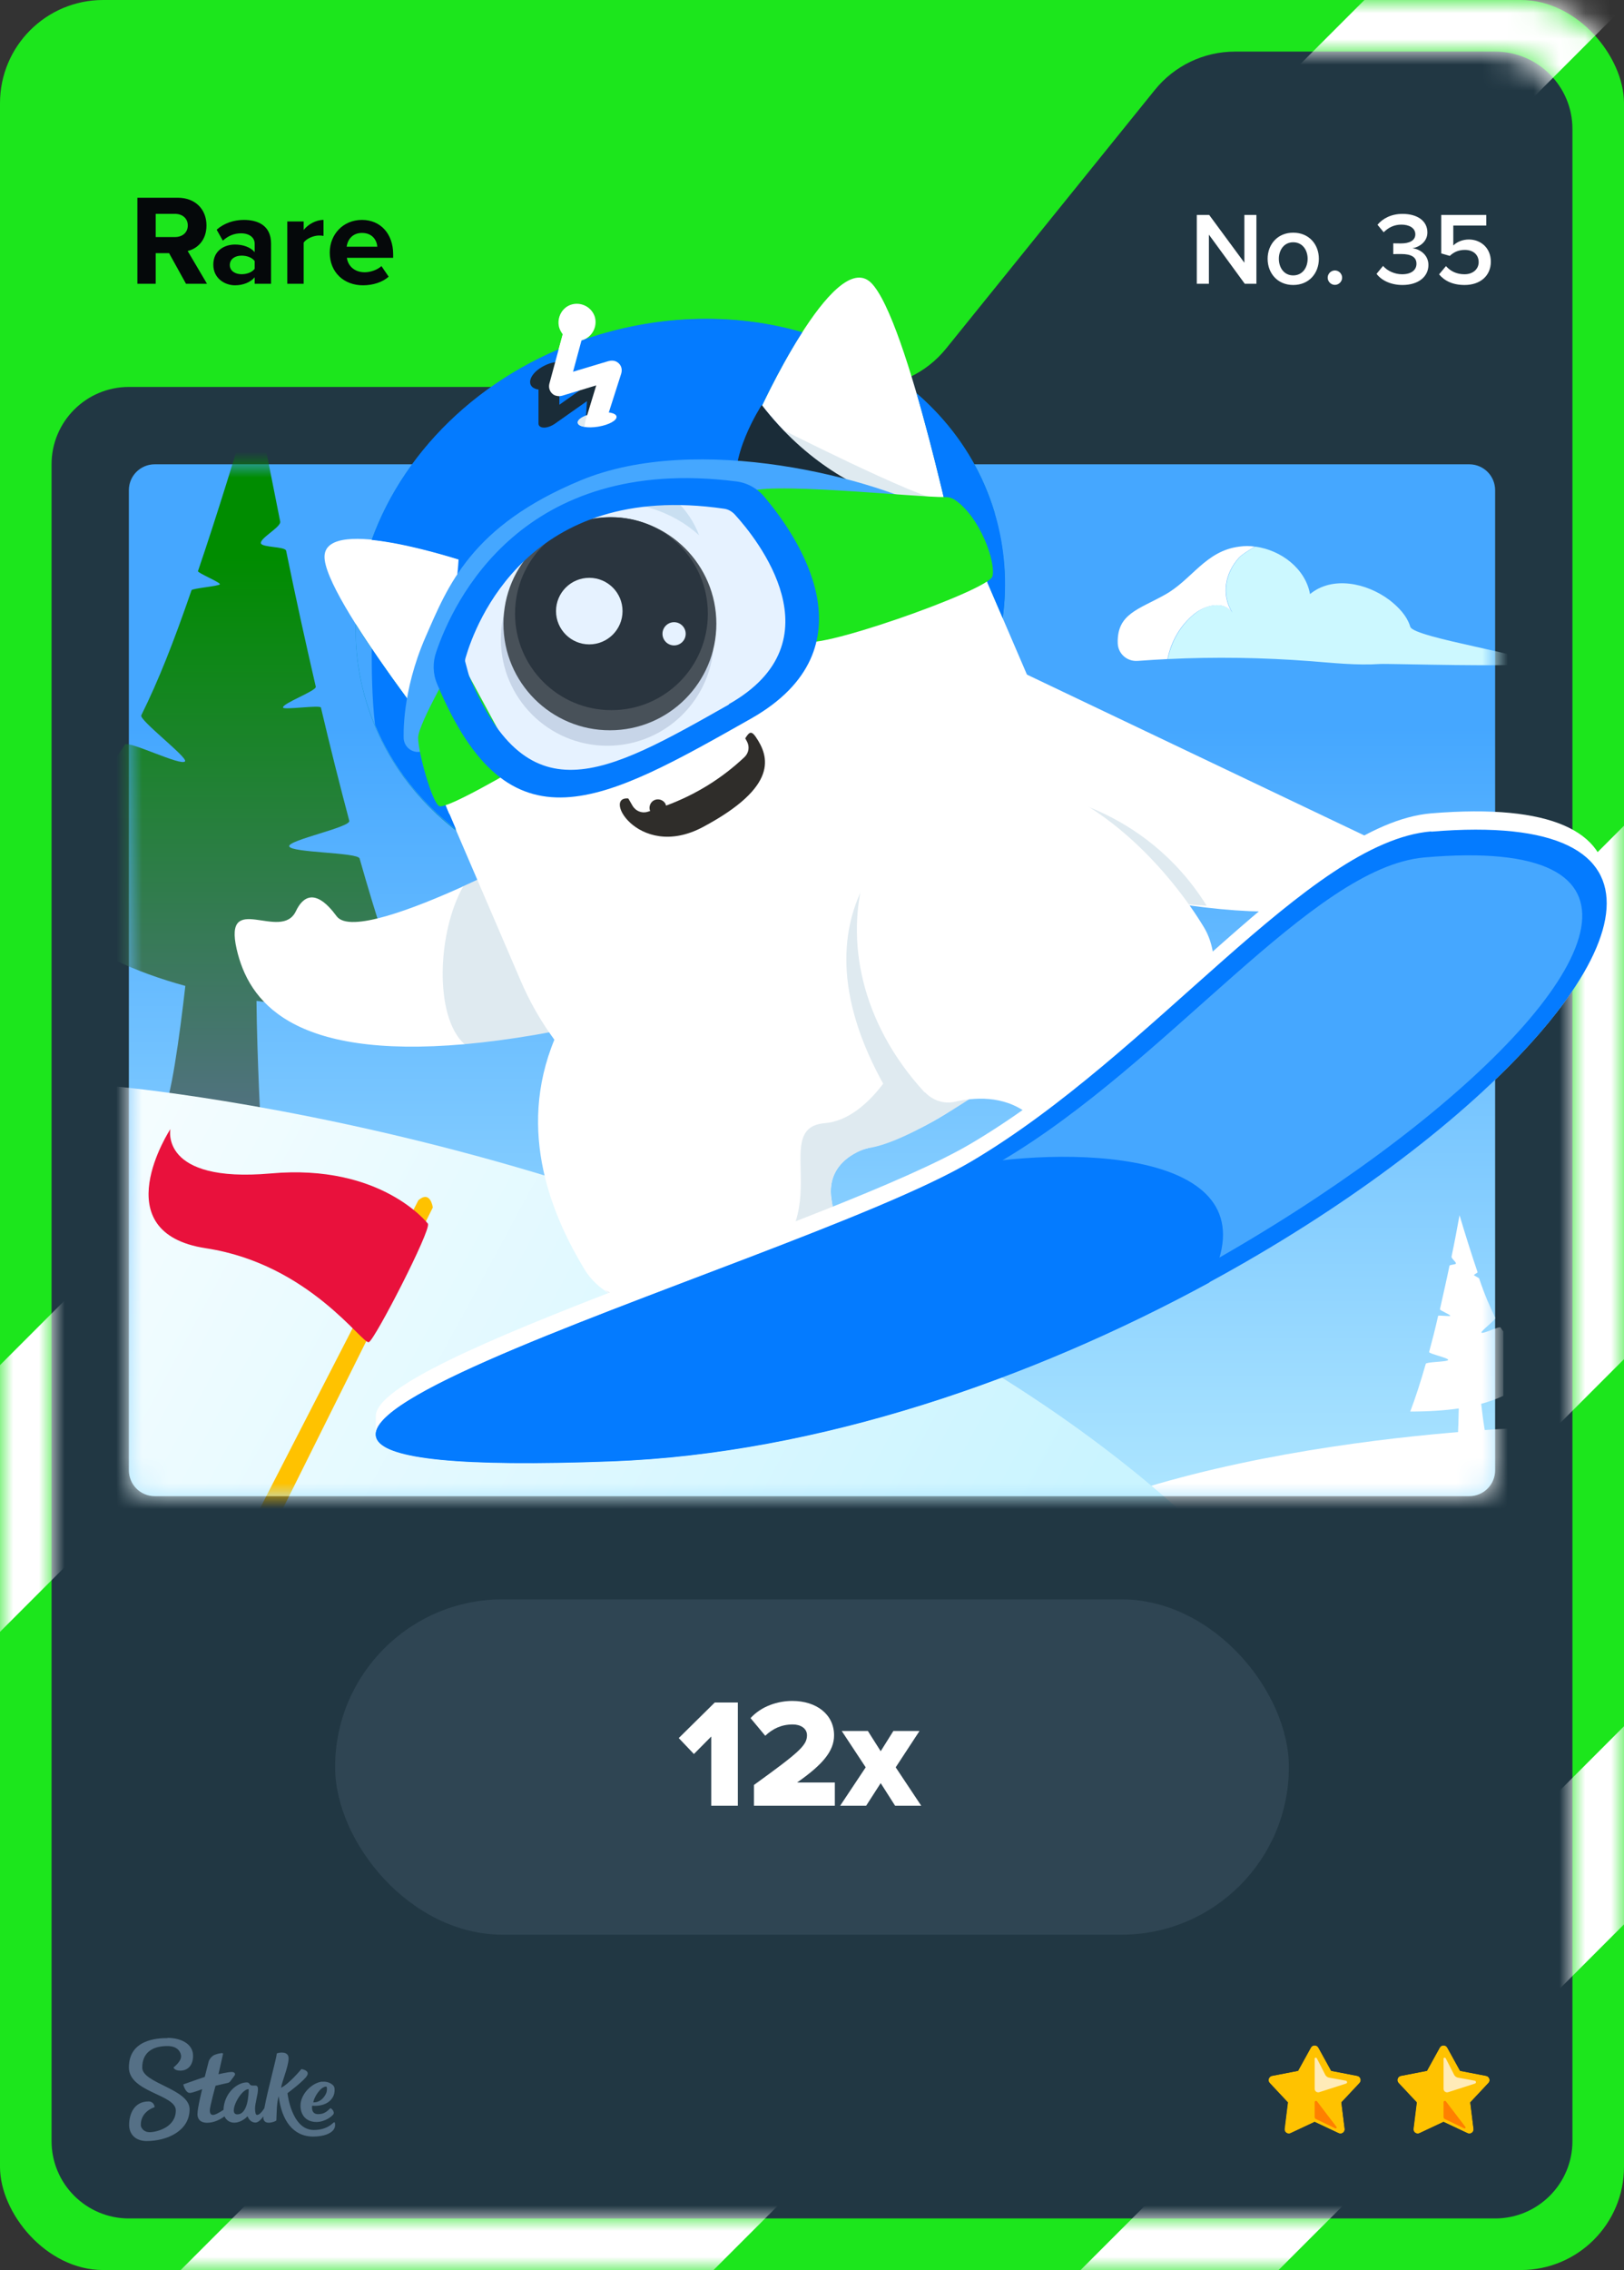 <svg width="63" height="88" viewBox="0 0 63 88" fill="none" xmlns="http://www.w3.org/2000/svg">
<rect x="0" y="0" width="63" height="88" fill="#333333" stroke="none"/>
<rect width="63" height="88" rx="4" fill="#1CE61C"/>
<path d="M36.701 13.513L44.799 3.487C45.559 2.546 46.702 2 47.911 2H58C59.657 2 61 3.343 61 5V83C61 84.657 59.657 86 58 86H5C3.343 86 2 84.657 2 83V18C2 16.343 3.343 15 5 15H33.589C34.798 15 35.941 14.454 36.701 13.513Z" fill="#213743"/>
<mask id="mask0_26835_29198" style="mask-type:luminance" maskUnits="userSpaceOnUse" x="0" y="0" width="63" height="88">
<path d="M59 0H4C1.79 0 0 1.79 0 4V84C0 86.21 1.79 88 4 88H59C61.21 88 63 86.21 63 84V4C63 1.79 61.21 0 59 0ZM61 82.81C61 84.57 59.57 86 57.81 86H5.19C3.43 86 2 84.57 2 82.81V18.19C2 16.43 3.43 15 5.19 15H33.59C34.8 15 35.94 14.45 36.7 13.51L44.8 3.48C45.56 2.54 46.7 1.99 47.91 1.99H57.81C59.57 1.99 61 3.42 61 5.18V82.8V82.81Z" fill="white"/>
</mask>
<g mask="url(#mask0_26835_29198)">
<path d="M68.37 47.32V26.64L4.46 90.55H25.13L68.37 47.32Z" fill="white"/>
<path d="M64.66 -2.29H55.22L-2.92 55.84V66.18L65.46 -2.2C65.2 -2.26 64.93 -2.29 64.66 -2.29Z" fill="white"/>
<path d="M68.37 69.23V61.55L39.37 90.55H47.05L68.37 69.23Z" fill="white"/>
</g>
<rect x="5" y="18" width="53" height="40" rx="1" fill="#2F4553"/>
<g clip-path="url(#clip0_26835_29198)">
<path d="M57 18H6C5.448 18 5 18.448 5 19V57C5 57.552 5.448 58 6 58H57C57.552 58 58 57.552 58 57V19C58 18.448 57.552 18 57 18Z" fill="url(#paint0_linear_26835_29198)"/>
<mask id="mask1_26835_29198" style="mask-type:luminance" maskUnits="userSpaceOnUse" x="5" y="18" width="53" height="40">
<path d="M57 18H6C5.448 18 5 18.448 5 19V57C5 57.552 5.448 58 6 58H57C57.552 58 58 57.552 58 57V19C58 18.448 57.552 18 57 18Z" fill="white"/>
</mask>
<g mask="url(#mask1_26835_29198)">
<path d="M15.87 39.16C15.21 37.44 14.57 35.47 13.95 33.28C13.88 33.04 11.29 33.06 11.22 32.81C11.15 32.57 13.61 32.07 13.55 31.82C13.18 30.43 12.81 28.96 12.45 27.43C12.42 27.32 11.01 27.53 10.98 27.43C10.94 27.27 12.29 26.78 12.25 26.62C11.86 24.93 11.47 23.17 11.1 21.35C11.06 21.18 10.16 21.23 10.12 21.06C10.08 20.86 10.91 20.43 10.87 20.22C10.54 18.58 10.21 16.9 9.88 15.18C9.14 17.61 8.41 20 7.68 22.14C7.66 22.21 8.56 22.58 8.53 22.65C8.51 22.72 7.45 22.81 7.43 22.88C6.73 24.91 6.15 26.38 5.48 27.73C5.39 27.91 7.27 29.35 7.18 29.51C7.06 29.73 4.96 28.68 4.84 28.87C4.72 29.06 4.6 29.23 4.48 29.39V37.23C5.29 37.62 6.21 37.95 7.19 38.22C6.97 40.14 6.62 42.73 6.31 43.11C5.82 43.72 10.13 43.95 10.13 43.95C10.13 43.95 9.97 41.02 9.95 38.8C11.71 39.06 13.67 39.19 15.85 39.17L15.87 39.16Z" fill="url(#paint1_linear_26835_29198)"/>
<path d="M54.7 54.74C54.91 54.19 55.11 53.57 55.31 52.87C55.33 52.79 56.15 52.8 56.18 52.72C56.2 52.64 55.42 52.48 55.44 52.41C55.56 51.97 55.68 51.5 55.79 51.01C55.79 50.98 56.25 51.04 56.26 51.01C56.27 50.96 55.84 50.8 55.86 50.75C55.98 50.21 56.11 49.65 56.23 49.07C56.24 49.02 56.47 49.03 56.48 48.98C56.49 48.92 56.29 48.78 56.31 48.71C56.42 48.19 56.52 47.66 56.62 47.11C56.85 47.88 57.09 48.64 57.32 49.32C57.32 49.34 57.18 49.41 57.18 49.43C57.18 49.45 57.38 49.54 57.38 49.56C57.6 50.21 57.8 50.66 58.01 51.09C58.04 51.15 57.44 51.6 57.47 51.66C57.51 51.73 58.17 51.4 58.21 51.46C58.25 51.52 58.29 51.58 58.32 51.62V54.11C58.06 54.23 57.77 54.34 57.46 54.42C57.53 55.03 57.64 55.85 57.74 55.97C57.9 56.16 56.53 56.24 56.53 56.24C56.53 56.24 56.58 55.31 56.59 54.6C56.03 54.68 55.41 54.72 54.71 54.72L54.7 54.74Z" fill="white"/>
<path d="M45.3 25.55C47.14 25.46 48.99 25.49 50.83 25.63C51.73 25.7 52.64 25.8 53.54 25.74C53.83 25.72 59.15 25.88 59.38 25.71C59.75 25.45 54.84 24.73 54.71 24.3C54.58 23.87 54.25 23.53 53.9 23.26C53.01 22.59 51.68 22.32 50.82 23.03C50.64 22.04 49.69 21.32 48.69 21.19C48.44 21.34 48.19 21.49 48.07 21.62C47.54 22.21 47.37 23.04 47.81 23.75C47.46 23.26 46.75 23.46 46.35 23.79C45.8 24.23 45.44 24.87 45.3 25.55Z" fill="#CCF8FF"/>
<path d="M44.14 25.62C44.52 25.59 44.91 25.57 45.29 25.55C45.43 24.86 45.79 24.23 46.34 23.79C46.74 23.47 47.46 23.26 47.8 23.75C47.36 23.04 47.53 22.21 48.06 21.62C48.18 21.49 48.43 21.34 48.68 21.19C48.48 21.16 48.28 21.16 48.08 21.19C46.77 21.35 46.24 22.47 45.2 23.05C44.17 23.63 43.33 23.79 43.36 24.93C43.37 25.34 43.72 25.65 44.13 25.62H44.14Z" fill="white"/>
<path d="M59.9 55.32C59.9 55.32 45.2 55.62 37.97 60.57L59.9 60.67V55.32Z" fill="white"/>
<path d="M4.49 42.12C4.49 42.12 29.97 44.32 45.89 58.66L4.49 58.9V42.12Z" fill="url(#paint2_linear_26835_29198)"/>
<path d="M9.72 61L16.79 46.81C16.79 46.81 16.7 46.12 16.23 46.53L9.09 60.41L9.72 60.99V61Z" fill="#FFC200"/>
<path d="M16.61 47.45C16.61 47.45 14.82 45.1 10.5 45.49C6.18 45.87 6.61 43.77 6.61 43.77C6.61 43.77 3.98 47.78 7.99 48.39C12 49 14.07 52.14 14.31 52.03C14.55 51.92 16.72 47.7 16.6 47.45H16.61Z" fill="#E9113C"/>
</g>
<path d="M38.59 19.89C36.85 14.06 29.99 10.97 23.25 12.98C23.02 13.05 22.79 13.12 22.56 13.2L22.23 14.41L23.61 13.99C23.75 13.95 23.89 13.99 23.99 14.09C24.09 14.19 24.12 14.34 24.08 14.48L23.43 16.47C23.4 16.55 23.35 16.62 23.28 16.67C23.19 16.73 23.06 16.76 22.95 16.72C22.75 16.65 22.64 16.44 22.71 16.24L23.13 14.95L21.79 15.36C21.66 15.4 21.51 15.36 21.41 15.27C21.31 15.17 21.27 15.03 21.31 14.9L21.67 13.56C15.9 16.02 12.6 21.82 14.2 27.18C15.94 33.01 22.8 36.1 29.54 34.09C36.27 32.08 40.32 25.73 38.58 19.91L38.59 19.89Z" fill="#008FC1"/>
<path d="M20.04 33.35C20.04 33.35 19.13 33.83 17.96 34.36C15.65 36.1 15.47 39.39 18.01 40.48C19.7 40.33 21.66 40.01 23.9 39.45C23.9 39.45 24.24 32.88 20.04 33.35Z" fill="#DFEAF0"/>
<path d="M17.97 34.36C16.09 35.21 13.56 36.19 13.06 35.52C12.26 34.43 11.76 34.73 11.48 35.32C10.91 36.53 8.66 34.5 9.18 36.79C9.64 38.8 11.29 41.07 18.02 40.48C16.83 39.41 16.97 36.12 17.97 34.36Z" fill="white"/>
<path d="M23.29 16.66C23.36 16.61 23.41 16.55 23.44 16.46L24.09 14.47C24.13 14.33 24.1 14.19 24 14.08C23.9 13.98 23.75 13.94 23.62 13.98L22.24 14.4L22.67 12.8C22.73 12.6 22.6 12.39 22.4 12.33C22.2 12.27 21.99 12.4 21.93 12.6L21.31 14.87C21.27 15 21.31 15.15 21.41 15.24C21.51 15.34 21.65 15.37 21.79 15.33L23.13 14.92L22.71 16.21C22.64 16.41 22.75 16.63 22.95 16.69C23.07 16.73 23.19 16.71 23.28 16.64L23.29 16.66Z" fill="white"/>
<path d="M17.92 29.84C17.92 29.84 12.51 23.14 12.59 21.55C12.67 19.96 17.97 21.74 17.97 21.74C17.97 21.74 19.92 27.63 17.92 29.84Z" fill="white"/>
<path d="M37.22 21.99C37.22 21.99 35.22 12.37 33.79 10.96C32.35 9.56 29.42 16.03 29.42 16.03C29.42 16.03 34.98 22.94 37.22 21.99Z" fill="white"/>
<path d="M38.304 22.582C35.824 16.813 29.139 14.146 23.373 16.625C17.606 19.103 14.942 25.79 17.422 31.559L20.206 38.036C22.685 43.805 29.37 46.472 35.137 43.993C40.903 41.515 43.568 34.829 41.088 29.059L38.304 22.582Z" fill="white"/>
<path d="M27.55 29.96C27.55 29.96 25.56 31.29 24.55 30.99C23.2 30.59 24.7 33.43 27.27 32.06C30.21 30.49 29.84 29.33 29.32 28.57C28.9 27.96 29.03 29.19 27.55 29.96Z" fill="#2F2D2A"/>
<path d="M24.16 30.58L24.54 31.24C24.66 31.44 24.9 31.54 25.12 31.47C25.16 31.46 25.19 31.45 25.22 31.44C25.16 31.29 25.22 31.11 25.36 31.03C25.52 30.94 25.72 31 25.81 31.15C25.82 31.17 25.83 31.2 25.84 31.23C27 30.8 28.01 30.17 28.88 29.35C29.05 29.19 29.09 28.94 28.97 28.73L28.59 28.06C27.34 29.35 25.86 30.2 24.15 30.57L24.16 30.58Z" fill="white"/>
<path d="M25.28 19.71C25.99 19.93 26.61 20.29 27.12 20.75C26.74 19.73 25.86 18.87 24.67 18.51C22.73 17.91 20.71 18.87 20.16 20.66C20.06 20.97 20.02 21.29 20.02 21.6C20.98 19.89 23.17 19.06 25.28 19.71Z" fill="#DFEAF0"/>
<path d="M23.56 28.91C25.841 28.91 27.69 27.061 27.69 24.78C27.69 22.499 25.841 20.65 23.56 20.65C21.279 20.65 19.43 22.499 19.43 24.78C19.43 27.061 21.279 28.91 23.56 28.91Z" fill="#DDDFE5"/>
<path d="M23.66 28.31C25.941 28.31 27.79 26.461 27.79 24.18C27.79 21.899 25.941 20.05 23.66 20.05C21.379 20.05 19.53 21.899 19.53 24.18C19.53 26.461 21.379 28.31 23.66 28.31Z" fill="#504C47"/>
<path d="M23.72 27.53C25.785 27.53 27.46 25.856 27.46 23.79C27.46 21.724 25.785 20.05 23.72 20.05C21.654 20.05 19.98 21.724 19.98 23.79C19.98 25.856 21.654 27.53 23.72 27.53Z" fill="#2F2D2A"/>
<path d="M22.86 24.98C23.573 24.98 24.15 24.402 24.15 23.69C24.15 22.977 23.573 22.4 22.86 22.4C22.148 22.4 21.57 22.977 21.57 23.69C21.57 24.402 22.148 24.98 22.86 24.98Z" fill="white"/>
<path d="M26.15 25.02C26.398 25.02 26.6 24.819 26.6 24.57C26.6 24.322 26.398 24.12 26.15 24.12C25.901 24.12 25.7 24.322 25.7 24.57C25.7 24.819 25.901 25.02 26.15 25.02Z" fill="white"/>
<path d="M34.04 44.38C34.04 44.38 31.96 44.72 32.26 46.52C32.44 47.59 32.3 48.59 30.67 49.61C27.75 51.44 23.86 51.17 22.67 49.2C21.48 47.23 20 43.92 21.52 40.27C23.43 35.67 31.84 36.63 34.05 44.38H34.04Z" fill="white"/>
<path d="M38.76 25.12C34.79 24.13 33.81 28.83 33.24 30.6C33.05 31.2 33.38 31.84 33.98 32.04C45.77 35.84 51.43 36.06 53.24 34.2C53.79 33.64 53.6 32.7 52.89 32.37L39.73 26.1C39.18 25.82 38.83 25.14 38.76 25.12Z" fill="white"/>
<path d="M40.38 30.77C40.38 30.77 44.37 31.2 46.81 35.11C46.81 35.11 45.49 35.06 44.35 34.8C43.21 34.54 40.38 30.77 40.38 30.77Z" fill="#DFEAF0"/>
<path d="M35.67 31.95C35.67 31.95 29.92 35.22 34.79 42.9L37.62 40.7L35.68 31.95H35.67Z" fill="#DFEAF0"/>
<path d="M23.44 49.99C23.44 49.99 25.24 51.21 28.76 49.53C32.89 47.56 29.7 43.73 32 43.54C33.68 43.4 34.83 41.13 34.83 41.13L38.38 42.08C38.38 42.08 35.31 44.29 33.66 44.51C33.66 44.51 31.91 44.94 32.28 46.64C32.65 48.34 31.38 49.3 29.86 50.06C29.86 50.06 26.01 51.94 23.44 49.99Z" fill="#DFEAF0"/>
<path d="M35.88 42.34C36.18 42.66 36.62 42.81 37.05 42.71C37.75 42.55 38.91 42.44 39.85 43.16C40.72 43.82 41.66 44.16 43.33 43.2C46.31 41.48 47.89 37.91 46.7 35.94C45.51 33.97 42.54 30.34 38.6 29.97C33.81 29.52 30.8 36.83 35.87 42.35L35.88 42.34Z" fill="white"/>
<path d="M36.85 19.82C36.85 19.82 32.71 19.79 29.56 15.72C29.82 15.17 30.42 13.96 31.12 12.88C28.71 12.18 25.97 12.16 23.25 12.97C18.92 14.26 15.71 17.34 14.42 20.93C15.7 21.06 17.27 21.53 17.79 21.69C17.77 22.06 17.56 25.06 16.5 28.18L16.48 29.1L18.58 27.64L17.76 24.58L20.01 21.12L22.94 19.61L25.72 19.07L29.06 19.23L30.86 21.19L31.13 21.75L37.12 20.26L36.84 19.84L36.85 19.82Z" fill="#047BFF"/>
<path d="M38.3 22.57L38.9 23.96C39.08 22.61 38.99 21.24 38.59 19.89C38.04 18.04 36.97 16.47 35.56 15.25C36.04 16.91 36.48 18.7 36.79 20.02C37.39 20.78 37.91 21.64 38.31 22.57H38.3Z" fill="#047BFF"/>
<path d="M17.42 31.55C16.93 30.41 16.65 29.24 16.54 28.08C15.69 26.97 14.62 25.5 13.8 24.21C13.78 25.19 13.91 26.19 14.2 27.16C14.81 29.2 16.04 30.9 17.68 32.16L17.42 31.55Z" fill="#45A7FF"/>
<path d="M62.33 34.24C62.28 32.27 60.24 31.14 55.52 31.53C50.77 31.93 44.75 40.15 37.67 44.33C32.52 47.37 14.53 52.63 14.58 54.9V55.59C14.55 56.45 17.06 56.9 23.75 56.64C42.3 55.94 62.39 41.27 62.33 34.98V34.23V34.24Z" fill="white"/>
<path d="M55.52 32.24C75.27 30.59 48.17 55.72 23.75 56.64C-0.67 57.56 30.6 49.21 37.67 45.03C44.74 40.86 50.76 32.63 55.52 32.23V32.24Z" fill="#047BFF"/>
<path d="M55.25 33.24C74.04 31.6 45.53 55.06 24.94 56.32C2.52 57.69 32.34 48.85 38.84 45.01C45.34 41.17 50.88 33.63 55.25 33.24Z" fill="#45A7FF"/>
<path d="M37.42 45.19C29.89 49.41 -0.39 57.56 23.75 56.65C31.77 56.35 40.07 53.44 46.91 49.72C49.53 44.69 41.9 44.37 37.42 45.19Z" fill="#047BFF"/>
<path d="M29.92 16.44C29.92 16.44 35.74 19.4 36.58 19.4L33.66 19.8L29.93 16.44H29.92Z" fill="#DFEAF0"/>
<path d="M34.78 19.43C33.3 18.97 31.28 17.94 29.55 15.7C29.55 15.7 28.16 17.82 28.65 19.19L29.07 19.21L29.6 19.79L31.7 21.03L34.78 19.42V19.43Z" fill="#1A2C38"/>
<path d="M17.42 31.55C16.93 30.41 16.65 29.24 16.54 28.08C15.89 27.23 15.11 26.17 14.42 25.14C14.42 25.84 14.42 27.03 14.55 28.1C15.22 29.72 16.31 31.09 17.69 32.15L17.43 31.54L17.42 31.55Z" fill="#047BFF"/>
<path d="M16.21 29.15C15.92 29.15 15.68 28.92 15.66 28.63C15.66 28.56 15.57 26.84 16.51 24.69C17.37 22.73 18.26 20.39 22.53 18.62C27.04 16.75 33.94 18.49 36.69 20.03C36.96 20.18 37.05 20.52 36.9 20.79C36.75 21.06 36.41 21.15 36.14 21C33.56 19.56 27.8 18.38 23.98 19.28C18.22 20.65 16.75 28.5 16.75 28.56C16.77 28.87 16.53 29.13 16.23 29.15C16.22 29.15 16.21 29.15 16.19 29.15H16.21Z" fill="#45A7FF"/>
<path d="M36.67 19.27C36.8 19.27 36.92 19.3 37.03 19.37C38.03 20.04 38.64 21.81 38.5 22.34C38.36 22.9 31.21 25.39 31.22 24.8C31.23 23.16 28.77 19.68 29.05 19.12C29.3 18.62 35.62 19.29 36.67 19.27Z" fill="#1CE61C"/>
<path d="M17.77 25.41C17.77 25.41 16.22 28.04 16.22 28.6C16.22 29.16 16.76 31.11 17.04 31.25C17.32 31.39 20.11 29.74 20.11 29.74L17.77 25.42V25.41Z" fill="#1CE61C"/>
<path opacity="0.1" d="M29.59 20.05L28.39 19.02L24.31 19.29L21.5 20.31L19.62 21.81L17.12 25.69L19.5 29.53L21.91 30.45L24.05 30.03L30.26 26.62L31.18 23.84L29.59 20.05Z" fill="#047BFF"/>
<path d="M28.54 18.66C20.26 17.62 17.59 23.3 16.92 25.28C16.78 25.68 16.79 26.13 16.96 26.52C19.75 33.19 23.38 31.11 29.13 27.86C33.97 25.12 30.92 20.76 29.66 19.27C29.38 18.93 28.98 18.71 28.54 18.66ZM28.28 27.31C23.44 30.05 20.41 31.78 18.09 25.94C18.03 25.79 18.02 25.62 18.07 25.47C18.44 24.21 20.5 18.62 28.08 19.72C28.25 19.74 28.4 19.83 28.51 19.95C29.35 20.87 32.59 24.86 28.27 27.3L28.28 27.31Z" fill="#047BFF"/>
<path d="M23.33 14.64C23.21 14.66 23.09 14.71 22.99 14.78L21.7 15.69V14.85H21.72C22.08 14.6 22.2 14.27 21.99 14.11C21.77 13.95 21.31 14.03 20.94 14.28C20.57 14.53 20.46 14.86 20.67 15.02C20.73 15.06 20.8 15.09 20.89 15.1V16.42C20.89 16.53 21 16.6 21.19 16.57C21.3 16.55 21.42 16.5 21.52 16.43L22.77 15.55L22.71 16.52C22.71 16.52 22.75 16.57 22.81 16.55C23.06 16.47 23.28 16.35 23.48 16.15C23.51 16.11 23.53 16.08 23.53 16.04L23.62 14.82C23.63 14.7 23.51 14.63 23.33 14.65V14.64Z" fill="#1A2C38"/>
<path d="M23.93 14.03C23.83 13.97 23.71 13.97 23.6 14L22.23 14.41L22.56 13.19C22.56 13.19 22.57 13.19 22.58 13.19C22.96 13.08 23.18 12.68 23.08 12.3C22.97 11.92 22.57 11.7 22.19 11.8C21.81 11.9 21.59 12.31 21.69 12.69C21.72 12.79 21.77 12.88 21.83 12.96L21.31 14.88C21.27 15.05 21.34 15.22 21.49 15.31C21.59 15.36 21.7 15.37 21.81 15.34L23.13 14.94L22.71 16.32C22.69 16.37 22.73 16.42 22.78 16.44C23.01 16.5 23.23 16.48 23.46 16.32C23.5 16.29 23.53 16.25 23.55 16.2L24.1 14.48C24.15 14.31 24.1 14.13 23.93 14.03Z" fill="white"/>
<path d="M23.212 16.539C23.626 16.47 23.942 16.294 23.917 16.147C23.892 16 23.537 15.937 23.123 16.006C22.709 16.076 22.393 16.251 22.418 16.398C22.443 16.545 22.798 16.608 23.212 16.539Z" fill="white"/>
<path d="M22.68 16.55C22.68 16.38 22.74 16.2 22.78 16.09C22.54 16.17 22.39 16.29 22.41 16.39C22.42 16.47 22.52 16.52 22.68 16.54V16.55Z" fill="#DFEAF0"/>
</g>
<path fill-rule="evenodd" clip-rule="evenodd" d="M6.498 79C6.99 79 7.486 79.213 7.49 79.691C7.49 80.104 7.247 80.27 6.998 80.27C6.75 80.27 6.733 80.144 6.733 80.144C6.733 80.144 7.025 79.926 7.025 79.717C7.025 79.609 6.942 79.313 6.489 79.317C5.858 79.317 5.518 79.617 5.518 80.152C5.518 80.765 7.351 80.974 7.355 81.765C7.355 82.613 6.476 82.996 5.692 83C5.283 83 5.013 82.761 5.009 82.378C5.009 81.926 5.222 81.465 5.758 81.465C5.884 81.457 5.988 81.552 5.997 81.678C5.997 81.678 5.997 81.683 5.997 81.687C5.997 81.687 5.457 81.839 5.462 82.378C5.462 82.478 5.566 82.661 5.819 82.656C6.071 82.652 6.824 82.474 6.82 81.809C6.82 81.191 5.004 81.109 5 80.148C5 79.065 6.088 79.009 6.498 79.009V79ZM10.747 79.6C10.812 79.57 11.213 79.491 11.195 79.813C11.182 80.135 10.939 80.691 10.904 80.935C11.23 80.77 11.692 80.209 11.692 80.209C11.692 80.209 12.018 80.252 11.918 80.452C11.818 80.652 11.152 81.144 11.152 81.144C11.152 81.144 11.304 82.57 12.171 82.57C12.645 82.57 12.85 82.361 12.937 82.287C12.959 82.27 12.976 82.265 12.985 82.278C13.02 82.387 12.994 82.504 12.915 82.591C12.819 82.696 12.597 82.822 12.153 82.826C11.365 82.826 10.925 82.196 10.812 81.261C10.725 81.535 10.734 81.983 10.721 82.2C10.695 82.243 10.251 82.417 10.216 82.117C10.216 82.091 10.216 82.07 10.216 82.043C10.133 82.161 10.02 82.283 9.911 82.283C9.72 82.283 9.637 82.122 9.602 82.039C9.576 82.07 9.363 82.287 9.088 82.287C8.923 82.291 8.775 82.196 8.709 82.043C8.57 82.144 8.322 82.291 8.039 82.291C7.734 82.291 7.66 82.109 7.66 81.957C7.66 81.713 7.843 80.987 7.843 80.987C7.843 80.987 7.486 81.13 7.364 81.135C7.194 81.135 7.112 80.822 7.112 80.813C7.112 80.809 7.112 80.8 7.12 80.8C7.22 80.761 7.943 80.513 7.943 80.513C7.943 80.513 8.078 79.983 8.096 79.913C8.113 79.844 8.213 79.7 8.331 79.656C8.418 79.622 8.509 79.6 8.601 79.591C8.631 79.591 8.653 79.6 8.653 79.617C8.653 79.635 8.474 80.409 8.474 80.409C8.474 80.409 8.849 80.322 8.988 80.322C9.097 80.322 9.154 80.387 9.093 80.47C9.032 80.552 8.962 80.648 8.927 80.691C8.888 80.735 8.862 80.743 8.77 80.761C8.644 80.787 8.361 80.856 8.361 80.856C8.361 80.856 8.135 81.678 8.139 81.817C8.139 81.896 8.165 81.987 8.261 81.987C8.357 81.987 8.54 81.874 8.67 81.791C8.692 81.152 9.188 80.726 9.576 80.726C9.702 80.726 9.654 80.848 9.798 80.848H9.889C9.946 80.848 10.007 80.852 10.007 80.996C10.007 81.196 9.894 81.526 9.894 81.735C9.894 81.883 9.915 81.987 9.972 81.987C10.068 81.987 10.177 81.848 10.255 81.726C10.381 81.03 10.734 79.761 10.734 79.617L10.747 79.6ZM12.502 80.7C12.767 80.678 12.933 80.822 12.963 80.9C12.994 80.978 12.989 81.161 12.915 81.291C12.684 81.704 12.11 81.63 12.11 81.63C12.11 81.63 12.044 81.957 12.341 81.957C12.593 81.957 12.706 81.83 12.815 81.726C12.859 81.726 12.994 81.865 12.933 81.961C12.885 82.035 12.619 82.257 12.28 82.261C11.74 82.261 11.605 81.8 11.674 81.47C11.766 81.061 12.175 80.722 12.502 80.696V80.7ZM9.646 80.987C9.323 80.987 8.827 81.97 9.206 81.965C9.619 81.965 9.646 81.183 9.646 81.004V80.987ZM12.641 80.891C12.423 80.9 12.175 81.317 12.153 81.5C12.48 81.513 12.654 81.196 12.676 81.07C12.689 80.974 12.693 80.887 12.641 80.887V80.891Z" fill="#557086"/>
<path d="M51.144 79.378L51.641 80.278L52.652 80.473C52.779 80.499 52.83 80.656 52.741 80.749L52.036 81.501L52.163 82.524C52.181 82.656 52.045 82.749 51.93 82.694L51 82.257L50.07 82.694C49.951 82.749 49.82 82.652 49.837 82.524L49.964 81.501L49.259 80.749C49.17 80.656 49.221 80.499 49.348 80.473L50.359 80.278L50.856 79.378C50.919 79.263 51.085 79.263 51.144 79.378Z" fill="#FFC200"/>
<path d="M51 79.293C51.055 79.293 51.115 79.323 51.144 79.378L51.641 80.278L52.652 80.473C52.779 80.499 52.83 80.656 52.741 80.749L52.036 81.501L52.163 82.524C52.176 82.626 52.096 82.711 51.998 82.711C51.977 82.711 51.951 82.707 51.926 82.694L50.996 82.257L50.066 82.694C50.04 82.707 50.019 82.711 49.994 82.711C49.9 82.711 49.815 82.626 49.828 82.524L49.955 81.501L49.251 80.749C49.161 80.656 49.212 80.499 49.34 80.473L50.35 80.278L50.847 79.378C50.877 79.323 50.936 79.293 50.992 79.293M51 79.081C50.864 79.081 50.737 79.157 50.669 79.276L50.219 80.091L49.306 80.265C49.17 80.291 49.059 80.388 49.017 80.52C48.974 80.652 49.008 80.796 49.102 80.894L49.739 81.573L49.624 82.495C49.611 82.601 49.645 82.711 49.713 82.792C49.786 82.873 49.888 82.919 49.998 82.919C50.053 82.919 50.108 82.906 50.159 82.881L51 82.486L51.841 82.881C51.892 82.906 51.947 82.919 52.002 82.919C52.112 82.919 52.214 82.873 52.287 82.792C52.359 82.711 52.393 82.601 52.376 82.495L52.261 81.573L52.898 80.894C52.992 80.792 53.026 80.647 52.983 80.52C52.941 80.388 52.83 80.291 52.694 80.265L51.781 80.091L51.331 79.276C51.263 79.157 51.136 79.081 51 79.081Z" fill="#213743"/>
<path d="M51 79.815V80.974C51 81.068 51.089 81.132 51.178 81.106L52.219 80.771C52.274 80.754 52.27 80.673 52.21 80.66L51.556 80.541C51.497 80.529 51.442 80.49 51.412 80.435L51.085 79.794C51.064 79.751 50.996 79.764 50.996 79.815H51Z" fill="#FFEBB8"/>
<path d="M51 81.492V82.07C51 82.104 51.017 82.129 51.047 82.146L51.798 82.507C51.837 82.524 51.87 82.482 51.845 82.448L51.093 81.463C51.064 81.424 51 81.446 51 81.492Z" fill="#FF7F00"/>
<path d="M56.144 79.378L56.641 80.278L57.652 80.473C57.779 80.499 57.83 80.656 57.741 80.749L57.036 81.501L57.163 82.524C57.181 82.656 57.045 82.749 56.93 82.694L56 82.257L55.07 82.694C54.951 82.749 54.82 82.652 54.837 82.524L54.964 81.501L54.259 80.749C54.17 80.656 54.221 80.499 54.348 80.473L55.359 80.278L55.856 79.378C55.919 79.263 56.085 79.263 56.144 79.378Z" fill="#FFC200"/>
<path d="M56 79.293C56.055 79.293 56.115 79.323 56.144 79.378L56.641 80.278L57.652 80.473C57.779 80.499 57.83 80.656 57.741 80.749L57.036 81.501L57.163 82.524C57.176 82.626 57.096 82.711 56.998 82.711C56.977 82.711 56.951 82.707 56.926 82.694L55.996 82.257L55.066 82.694C55.04 82.707 55.019 82.711 54.994 82.711C54.9 82.711 54.815 82.626 54.828 82.524L54.955 81.501L54.251 80.749C54.161 80.656 54.212 80.499 54.34 80.473L55.35 80.278L55.847 79.378C55.877 79.323 55.936 79.293 55.992 79.293M56 79.081C55.864 79.081 55.737 79.157 55.669 79.276L55.219 80.091L54.306 80.265C54.17 80.291 54.059 80.388 54.017 80.52C53.974 80.652 54.008 80.796 54.102 80.894L54.739 81.573L54.624 82.495C54.611 82.601 54.645 82.711 54.713 82.792C54.786 82.873 54.888 82.919 54.998 82.919C55.053 82.919 55.108 82.906 55.159 82.881L56 82.486L56.841 82.881C56.892 82.906 56.947 82.919 57.002 82.919C57.112 82.919 57.214 82.873 57.287 82.792C57.359 82.711 57.393 82.601 57.376 82.495L57.261 81.573L57.898 80.894C57.992 80.792 58.026 80.647 57.983 80.52C57.941 80.388 57.83 80.291 57.694 80.265L56.781 80.091L56.331 79.276C56.263 79.157 56.136 79.081 56 79.081Z" fill="#213743"/>
<path d="M56 79.815V80.974C56 81.068 56.089 81.132 56.178 81.106L57.219 80.771C57.274 80.754 57.27 80.673 57.21 80.66L56.556 80.541C56.497 80.529 56.442 80.49 56.412 80.435L56.085 79.794C56.064 79.751 55.996 79.764 55.996 79.815H56Z" fill="#FFEBB8"/>
<path d="M56 81.492V82.07C56 82.104 56.017 82.129 56.047 82.146L56.798 82.507C56.837 82.524 56.87 82.482 56.845 82.448L56.093 81.463C56.064 81.424 56 81.446 56 81.492Z" fill="#FF7F00"/>
<rect x="13" y="62" width="37" height="13" rx="6.5" fill="#2F4553"/>
<path d="M28.623 70H27.591V67.318L26.919 67.996L26.331 67.378L27.729 65.998H28.623V70ZM32.386 70H29.248V69.196C30.982 67.942 31.306 67.666 31.306 67.27C31.306 66.994 31.048 66.85 30.754 66.85C30.31 66.85 29.974 67.018 29.686 67.288L29.116 66.604C29.542 66.136 30.178 65.938 30.736 65.938C31.678 65.938 32.356 66.466 32.356 67.27C32.356 67.882 31.918 68.404 30.922 69.1H32.386V70ZM35.737 70H34.723L34.165 69.124L33.601 70H32.593L33.583 68.512L32.653 67.102H33.667L34.165 67.888L34.657 67.102H35.671L34.747 68.512L35.737 70Z" fill="white"/>
<path d="M8.03 11H7.215L6.56 9.815H6.04V11H5.33V7.665H6.89C7.585 7.665 8.01 8.12 8.01 8.74C8.01 9.33 7.64 9.645 7.28 9.73L8.03 11ZM6.785 9.19C7.07 9.19 7.285 9.02 7.285 8.74C7.285 8.46 7.07 8.29 6.785 8.29H6.04V9.19H6.785ZM10.515 11H9.88V10.75C9.715 10.945 9.43 11.06 9.115 11.06C8.73 11.06 8.275 10.8 8.275 10.26C8.275 9.695 8.73 9.48 9.115 9.48C9.435 9.48 9.72 9.585 9.88 9.775V9.45C9.88 9.205 9.67 9.045 9.35 9.045C9.09 9.045 8.85 9.14 8.645 9.33L8.405 8.905C8.7 8.645 9.08 8.525 9.46 8.525C10.01 8.525 10.515 8.745 10.515 9.44V11ZM9.37 10.63C9.575 10.63 9.775 10.56 9.88 10.42V10.12C9.775 9.98 9.575 9.91 9.37 9.91C9.12 9.91 8.915 10.04 8.915 10.275C8.915 10.5 9.12 10.63 9.37 10.63ZM11.78 11H11.145V8.585H11.78V8.915C11.95 8.7 12.25 8.525 12.55 8.525V9.145C12.505 9.135 12.445 9.13 12.375 9.13C12.165 9.13 11.885 9.25 11.78 9.405V11ZM14.082 11.06C13.347 11.06 12.792 10.565 12.792 9.79C12.792 9.09 13.307 8.525 14.042 8.525C14.762 8.525 15.252 9.065 15.252 9.855V9.995H13.457C13.497 10.3 13.742 10.555 14.152 10.555C14.357 10.555 14.642 10.465 14.797 10.315L15.077 10.725C14.837 10.945 14.457 11.06 14.082 11.06ZM14.637 9.565C14.622 9.335 14.462 9.03 14.042 9.03C13.647 9.03 13.477 9.325 13.447 9.565H14.637Z" fill="#05080A"/>
<path d="M48.74 11H48.288L46.897 9.096V11H46.428V8.332H46.908L48.273 10.184V8.332H48.74V11ZM50.167 11.048C49.555 11.048 49.175 10.588 49.175 10.032C49.175 9.48 49.555 9.02 50.167 9.02C50.787 9.02 51.163 9.48 51.163 10.032C51.163 10.588 50.787 11.048 50.167 11.048ZM50.167 10.676C50.527 10.676 50.727 10.376 50.727 10.032C50.727 9.692 50.527 9.392 50.167 9.392C49.811 9.392 49.611 9.692 49.611 10.032C49.611 10.376 49.811 10.676 50.167 10.676ZM51.785 11.044C51.633 11.044 51.505 10.916 51.505 10.764C51.505 10.612 51.633 10.484 51.785 10.484C51.937 10.484 52.065 10.612 52.065 10.764C52.065 10.916 51.937 11.044 51.785 11.044ZM54.409 11.048C53.933 11.048 53.581 10.856 53.401 10.616L53.653 10.308C53.825 10.508 54.109 10.632 54.393 10.632C54.745 10.632 54.949 10.472 54.949 10.224C54.949 9.96 54.737 9.848 54.357 9.848C54.245 9.848 54.089 9.848 54.049 9.852V9.432C54.097 9.436 54.253 9.436 54.357 9.436C54.669 9.436 54.905 9.328 54.905 9.084C54.905 8.836 54.665 8.708 54.365 8.708C54.093 8.708 53.869 8.812 53.677 9.004L53.437 8.712C53.641 8.472 53.965 8.292 54.409 8.292C54.985 8.292 55.373 8.564 55.373 9.012C55.373 9.368 55.069 9.576 54.793 9.624C55.053 9.648 55.413 9.86 55.413 10.272C55.413 10.724 55.025 11.048 54.409 11.048ZM56.818 11.048C56.358 11.048 56.042 10.892 55.826 10.636L56.094 10.316C56.274 10.52 56.514 10.632 56.814 10.632C57.15 10.632 57.362 10.424 57.362 10.164C57.362 9.876 57.154 9.688 56.826 9.688C56.598 9.688 56.41 9.76 56.242 9.92L55.91 9.824V8.332H57.658V8.744H56.378V9.516C56.506 9.388 56.726 9.284 56.982 9.284C57.43 9.284 57.834 9.6 57.834 10.144C57.834 10.7 57.414 11.048 56.818 11.048Z" fill="white"/>
<defs>
<linearGradient id="paint0_linear_26835_29198" x1="31.5" y1="66.96" x2="31.5" y2="28.21" gradientUnits="userSpaceOnUse">
<stop stop-color="#CCF8FF"/>
<stop offset="1" stop-color="#45A7FF"/>
</linearGradient>
<linearGradient id="paint1_linear_26835_29198" x1="10.18" y1="44.29" x2="10.18" y2="21.61" gradientUnits="userSpaceOnUse">
<stop stop-color="#557086"/>
<stop offset="1" stop-color="#008C00"/>
</linearGradient>
<linearGradient id="paint2_linear_26835_29198" x1="38.4" y1="65.13" x2="-5.08" y2="41.6" gradientUnits="userSpaceOnUse">
<stop stop-color="#CAF4FF"/>
<stop offset="1" stop-color="white"/>
</linearGradient>
<clipPath id="clip0_26835_29198">
<rect width="63" height="88" fill="white"/>
</clipPath>
</defs>
</svg>
